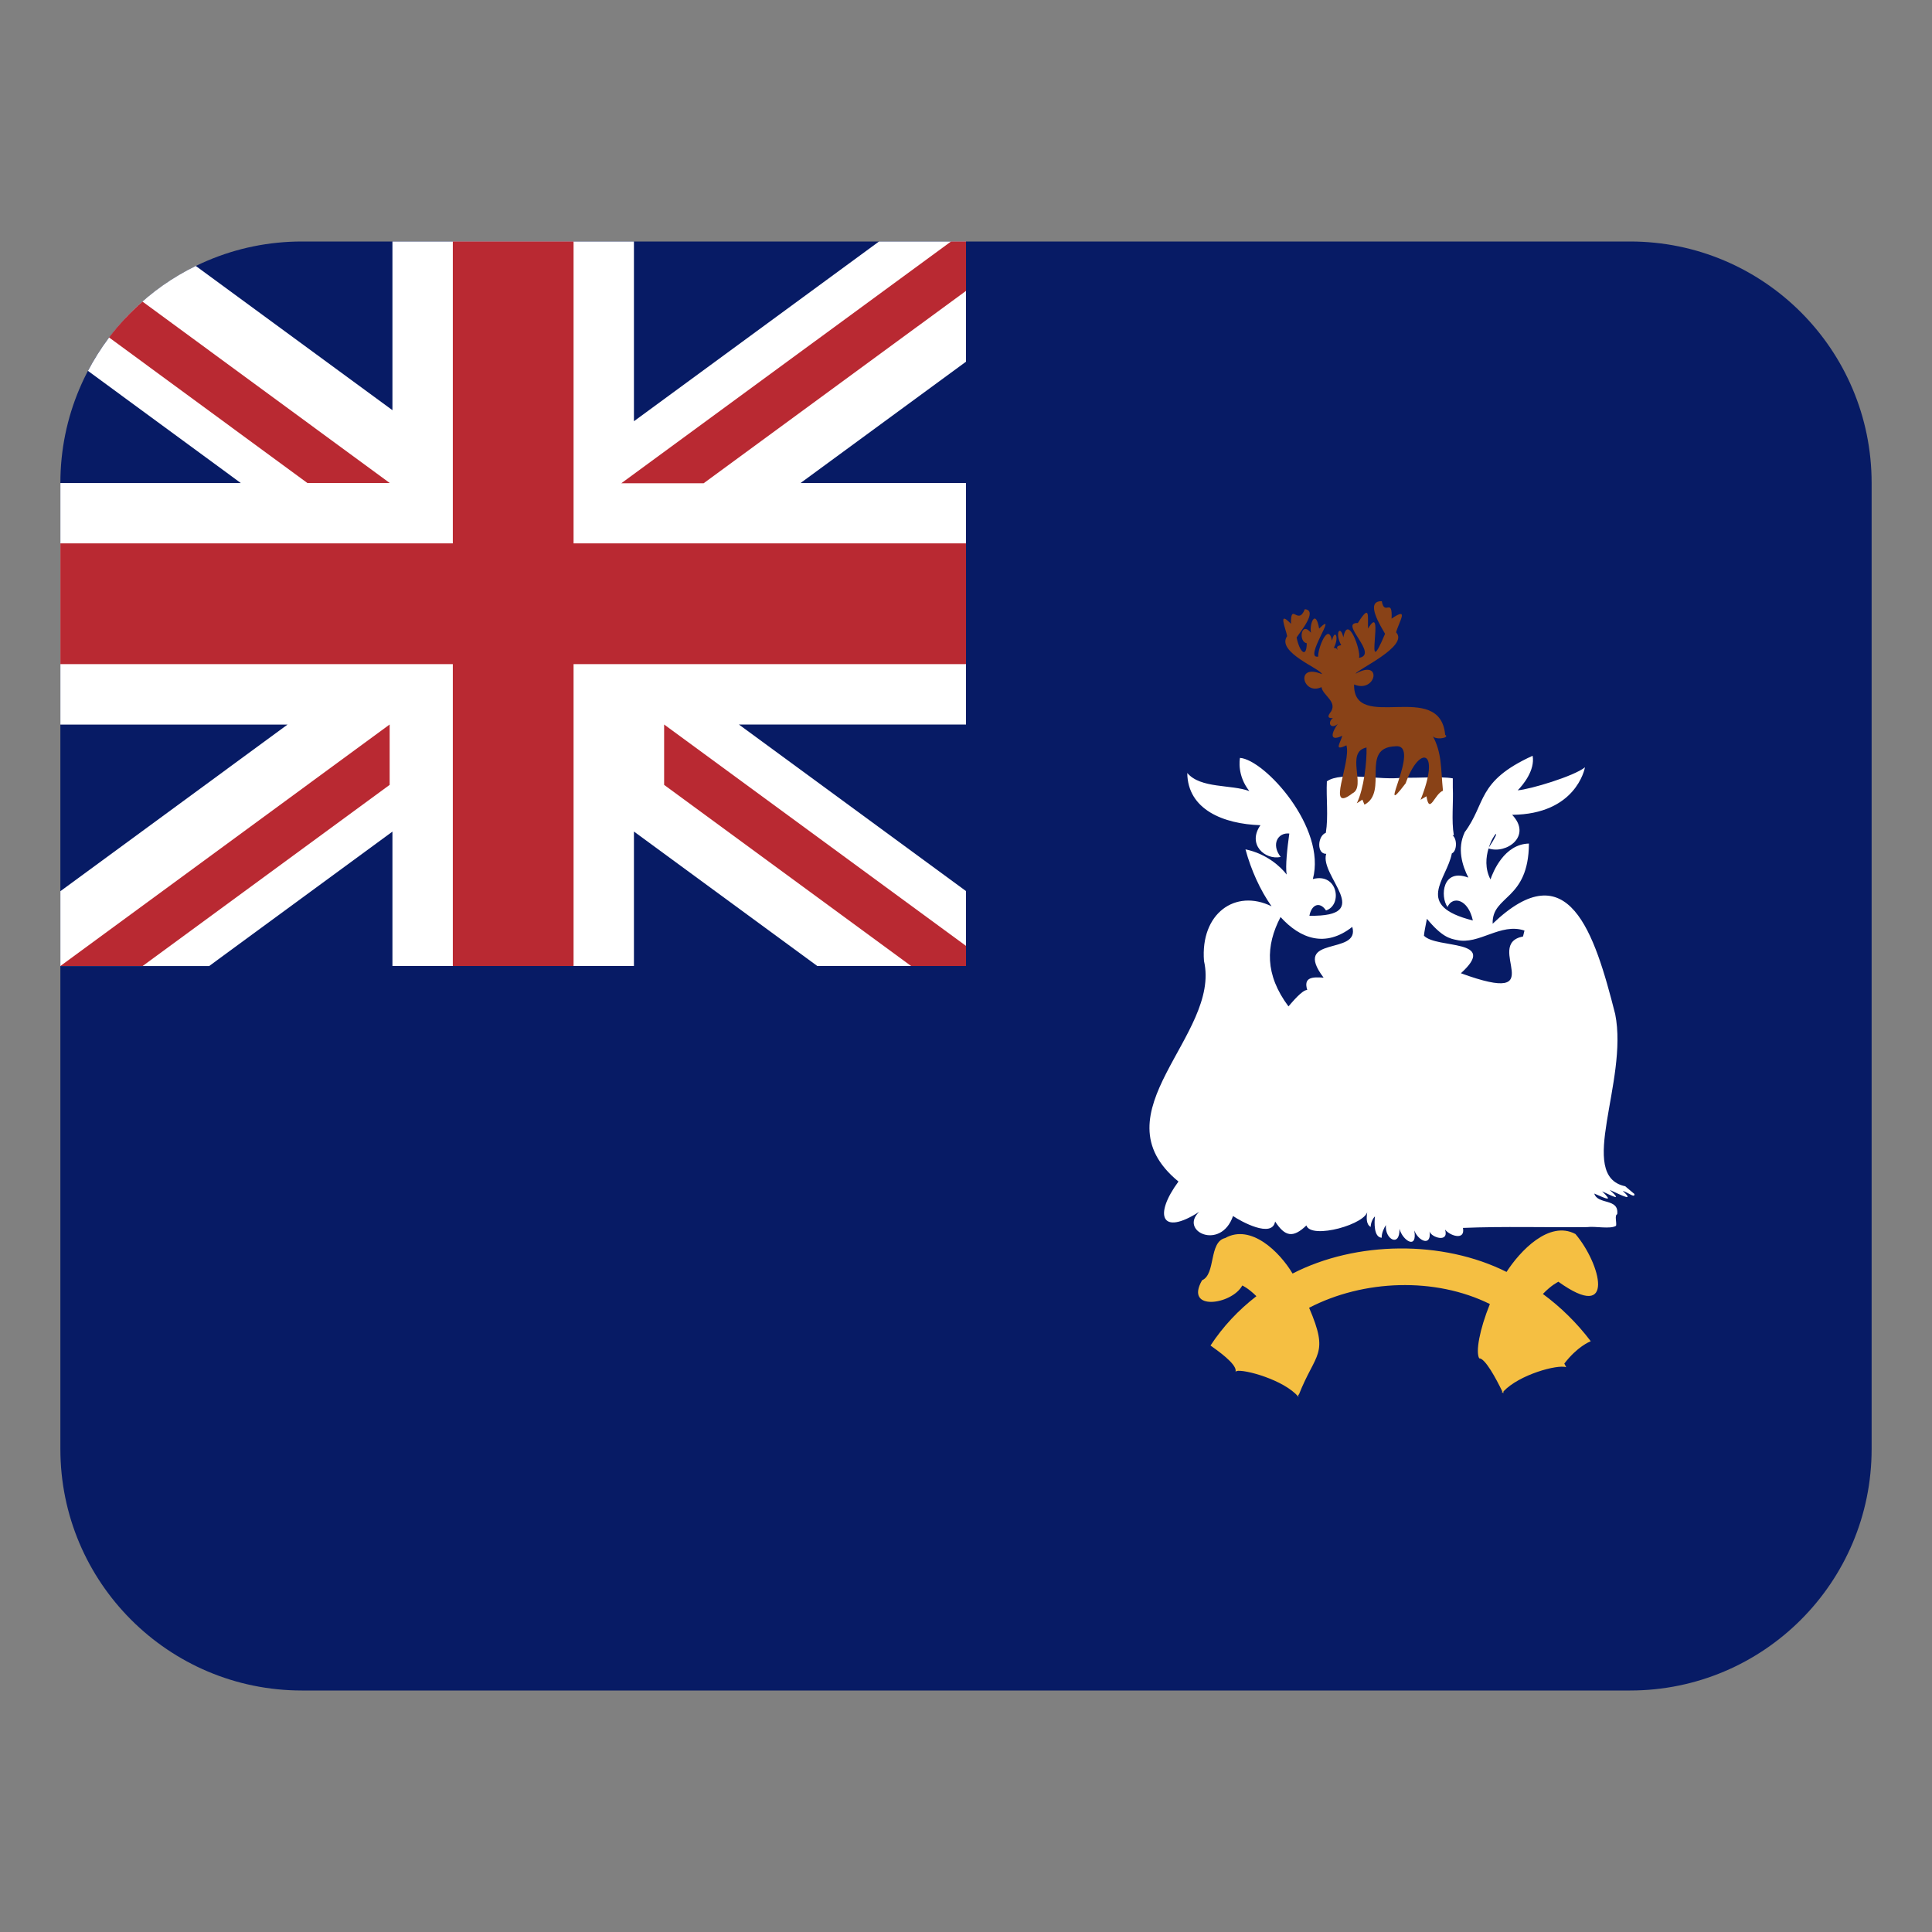 <svg width="32" height="32" viewBox="0 0 32 32" fill="none" xmlns="http://www.w3.org/2000/svg"><rect x="0" y="0" width="32" height="32" fill="#808080" stroke="none"/><path d="M27 4H5C2.791 4 1 5.791 1 8V24C1 26.209 2.791 28 5 28H27C29.209 28 31 26.209 31 24V8C31 5.791 29.209 4 27 4Z" fill="#071b65"/><path d="M6.5 13.774V16H10.5V13.773L13.537 16H16V14.759L12.238 12H16V8H13.26L16 5.991V4H14.559L10.5 6.977V4H6.5V6.794L3.243 4.405C2.476 4.779 1.854 5.388 1.457 6.143L3.989 8.001H1V12.001H4.763L1 14.761V16.001H3.464L6.5 13.774Z" fill="#fff"/><path d="M1.806 5.589 5.091 8H6.455L2.36 4.995C2.156 5.175 1.97 5.372 1.806 5.589ZM1 16 6.454 12V13L2.363 16H1Z" fill="#b92932"/><path d="M9.5 16H7.5V11H1V9H7.5V4H9.5V9H16V11H9.5V16Z" fill="#b92932"/><path d="M16 15.667 11 12V13L15.091 16H16V15.667ZM16 4H15.752L10.291 8.004H11.655L16 4.818V4Z" fill="#b92932"/><path d="M27.074 19.779C27.074 19.779 27.074 19.779 27.072 19.777C27.072 19.777 26.992 19.71 26.918 19.648C26.105 19.476 26.975 17.913 26.753 16.798C26.408 15.44 25.979 14.097 24.723 15.3C24.708 14.821 25.317 14.923 25.324 13.972C24.914 13.981 24.729 14.442 24.687 14.566C24.593 14.385 24.611 14.198 24.655 14.053C24.953 14.152 25.38 13.847 25.046 13.496C26.098 13.486 26.246 12.741 26.252 12.709C26.069 12.857 25.342 13.075 25.138 13.09C25.22 13.008 25.429 12.759 25.385 12.518C24.448 12.945 24.622 13.305 24.254 13.792L24.259 13.788C24.133 14.054 24.218 14.336 24.321 14.536C23.888 14.373 23.852 14.848 23.975 15.023C24.058 14.834 24.317 14.888 24.395 15.246C23.411 14.999 23.965 14.57 24.047 14.135C24.13 14.101 24.141 13.901 24.059 13.835H24.08C24.038 13.585 24.075 13.3 24.063 13.045V12.892C23.85 12.855 23.477 12.892 23.239 12.879C22.877 12.934 22.216 12.769 21.977 12.942C21.964 13.22 22.004 13.52 21.96 13.794C21.822 13.845 21.805 14.146 21.966 14.142C21.85 14.515 22.794 15.186 21.688 15.168C21.722 14.984 21.857 14.923 21.963 15.08C22.241 14.99 22.158 14.449 21.745 14.56C21.975 13.71 20.946 12.582 20.538 12.553C20.533 12.582 20.489 12.844 20.693 13.103C20.393 12.99 19.885 13.064 19.665 12.803C19.671 13.41 20.265 13.648 20.877 13.668C20.655 13.983 20.95 14.249 21.212 14.194C21.048 13.982 21.169 13.785 21.355 13.806C21.321 14.048 21.288 14.348 21.311 14.485C21.211 14.355 20.98 14.141 20.629 14.068C20.722 14.411 20.873 14.745 21.061 15.011C20.459 14.716 19.88 15.132 19.942 15.917C20.226 17.147 18.129 18.431 19.519 19.57C19.108 20.127 19.23 20.478 19.862 20.072C19.526 20.392 20.22 20.722 20.423 20.141C20.555 20.232 21.072 20.514 21.12 20.232C21.282 20.48 21.414 20.513 21.638 20.297C21.715 20.536 22.654 20.272 22.65 20.049C22.631 20.161 22.623 20.277 22.703 20.322C22.703 20.248 22.744 20.173 22.773 20.148C22.764 20.243 22.75 20.492 22.885 20.501C22.882 20.423 22.925 20.337 22.955 20.291C22.933 20.526 23.188 20.667 23.18 20.353C23.23 20.547 23.48 20.708 23.425 20.38C23.498 20.565 23.712 20.647 23.678 20.397C23.705 20.495 24.004 20.592 23.935 20.366C24.014 20.469 24.273 20.554 24.231 20.338C24.912 20.31 25.604 20.332 26.285 20.325C26.423 20.306 26.672 20.363 26.767 20.303C26.78 20.25 26.739 20.13 26.786 20.111C26.819 19.84 26.465 19.96 26.406 19.769C26.611 19.858 26.726 19.915 26.536 19.732C26.682 19.797 26.896 19.919 26.661 19.708C26.874 19.805 27.076 19.911 26.877 19.723C26.976 19.758 27.08 19.847 27.07 19.78L27.074 19.779ZM24.659 14.039C24.738 13.789 24.889 13.691 24.659 14.039V14.039ZM21.923 16.193C21.75 16.181 21.584 16.178 21.652 16.397C21.569 16.394 21.397 16.606 21.341 16.669C20.949 16.143 20.962 15.664 21.21 15.189C21.539 15.552 21.955 15.7 22.398 15.352C22.536 15.836 21.383 15.479 21.923 16.193ZM25.225 15.511C24.555 15.643 25.74 16.684 24.197 16.12C24.832 15.545 23.795 15.72 23.585 15.498C23.591 15.427 23.614 15.327 23.634 15.218C23.885 15.521 24.015 15.547 24.129 15.569C24.497 15.654 24.853 15.279 25.25 15.413L25.226 15.512L25.225 15.511Z" fill="#fff"/><path d="M25.809 21.229H25.811C26.771 21.918 26.512 20.93 26.094 20.439C25.656 20.206 25.172 20.727 24.953 21.067C23.895 20.537 22.462 20.552 21.409 21.094C21.196 20.736 20.72 20.266 20.292 20.506C20.019 20.571 20.14 21.107 19.91 21.205C19.612 21.724 20.404 21.612 20.576 21.292C20.584 21.295 20.675 21.336 20.81 21.469C20.512 21.699 20.255 21.973 20.05 22.286C20.17 22.372 20.471 22.583 20.467 22.704L20.463 22.712H20.468V22.725L20.479 22.709C20.603 22.674 21.27 22.854 21.507 23.137L21.503 23.101H21.513C21.79 22.396 22.022 22.449 21.683 21.661C22.583 21.194 23.768 21.149 24.677 21.599C24.505 22.025 24.44 22.391 24.5 22.498C24.599 22.496 24.782 22.839 24.881 23.043L24.878 23.072L24.889 23.06L24.898 23.08L24.903 23.045C25.166 22.767 25.796 22.596 25.941 22.645C25.932 22.627 25.921 22.604 25.91 22.585C26.125 22.305 26.326 22.224 26.348 22.215C26.119 21.913 25.851 21.65 25.555 21.432C25.698 21.283 25.806 21.233 25.809 21.232V21.229Z" fill="#f5bf42"/><path d="M23.937 12.173C23.853 11.244 22.412 12.148 22.428 11.337C22.795 11.49 22.904 10.905 22.455 11.158C22.461 11.099 23.345 10.702 23.124 10.474C23.169 10.3 23.351 10.038 23.049 10.247C23.066 9.884 22.931 10.214 22.887 9.958C22.593 9.949 22.884 10.394 22.941 10.498C22.562 11.401 22.959 9.914 22.659 10.411C22.651 10.208 22.699 9.988 22.49 10.319C22.167 10.31 22.846 10.838 22.51 10.896C22.546 10.786 22.325 10.155 22.25 10.557C22.202 10.341 22.101 10.479 22.215 10.687C22.141 10.695 22.134 10.725 22.157 10.758L22.151 10.76C22.148 10.751 22.135 10.732 22.092 10.73C22.191 10.543 22.102 10.412 22.063 10.611C21.997 10.289 21.821 10.761 21.834 10.875C21.576 10.926 22.189 10.082 21.849 10.411C21.79 10.074 21.685 10.331 21.714 10.48C21.547 10.278 21.502 10.632 21.644 10.654C21.641 10.911 21.524 10.801 21.476 10.559C21.524 10.479 21.838 10.111 21.612 10.09C21.499 10.375 21.381 9.962 21.382 10.332C21.155 10.094 21.298 10.417 21.319 10.536C21.132 10.804 21.894 11.085 21.895 11.166C21.444 10.976 21.578 11.528 21.888 11.381C21.908 11.523 22.178 11.628 22.025 11.815C21.979 11.879 22.013 11.901 22.077 11.892C21.972 11.98 22.053 12.085 22.158 11.99C22.062 12.122 22.002 12.295 22.232 12.187C22.199 12.313 22.086 12.447 22.301 12.345C22.383 12.628 21.953 13.487 22.401 13.14C22.636 13.026 22.274 12.454 22.634 12.381C22.641 12.618 22.59 13.066 22.473 13.305C22.499 13.288 22.552 13.255 22.565 13.244C22.574 13.264 22.59 13.302 22.6 13.328C23.005 13.115 22.52 12.383 23.109 12.361C23.569 12.306 22.756 13.669 23.282 12.974C23.507 12.337 23.869 12.404 23.529 13.247L23.627 13.189C23.677 13.503 23.761 13.149 23.9 13.097C23.862 12.724 23.886 12.465 23.722 12.174C23.745 12.269 24.022 12.224 23.939 12.173H23.937Z" fill="#894217"/></svg>